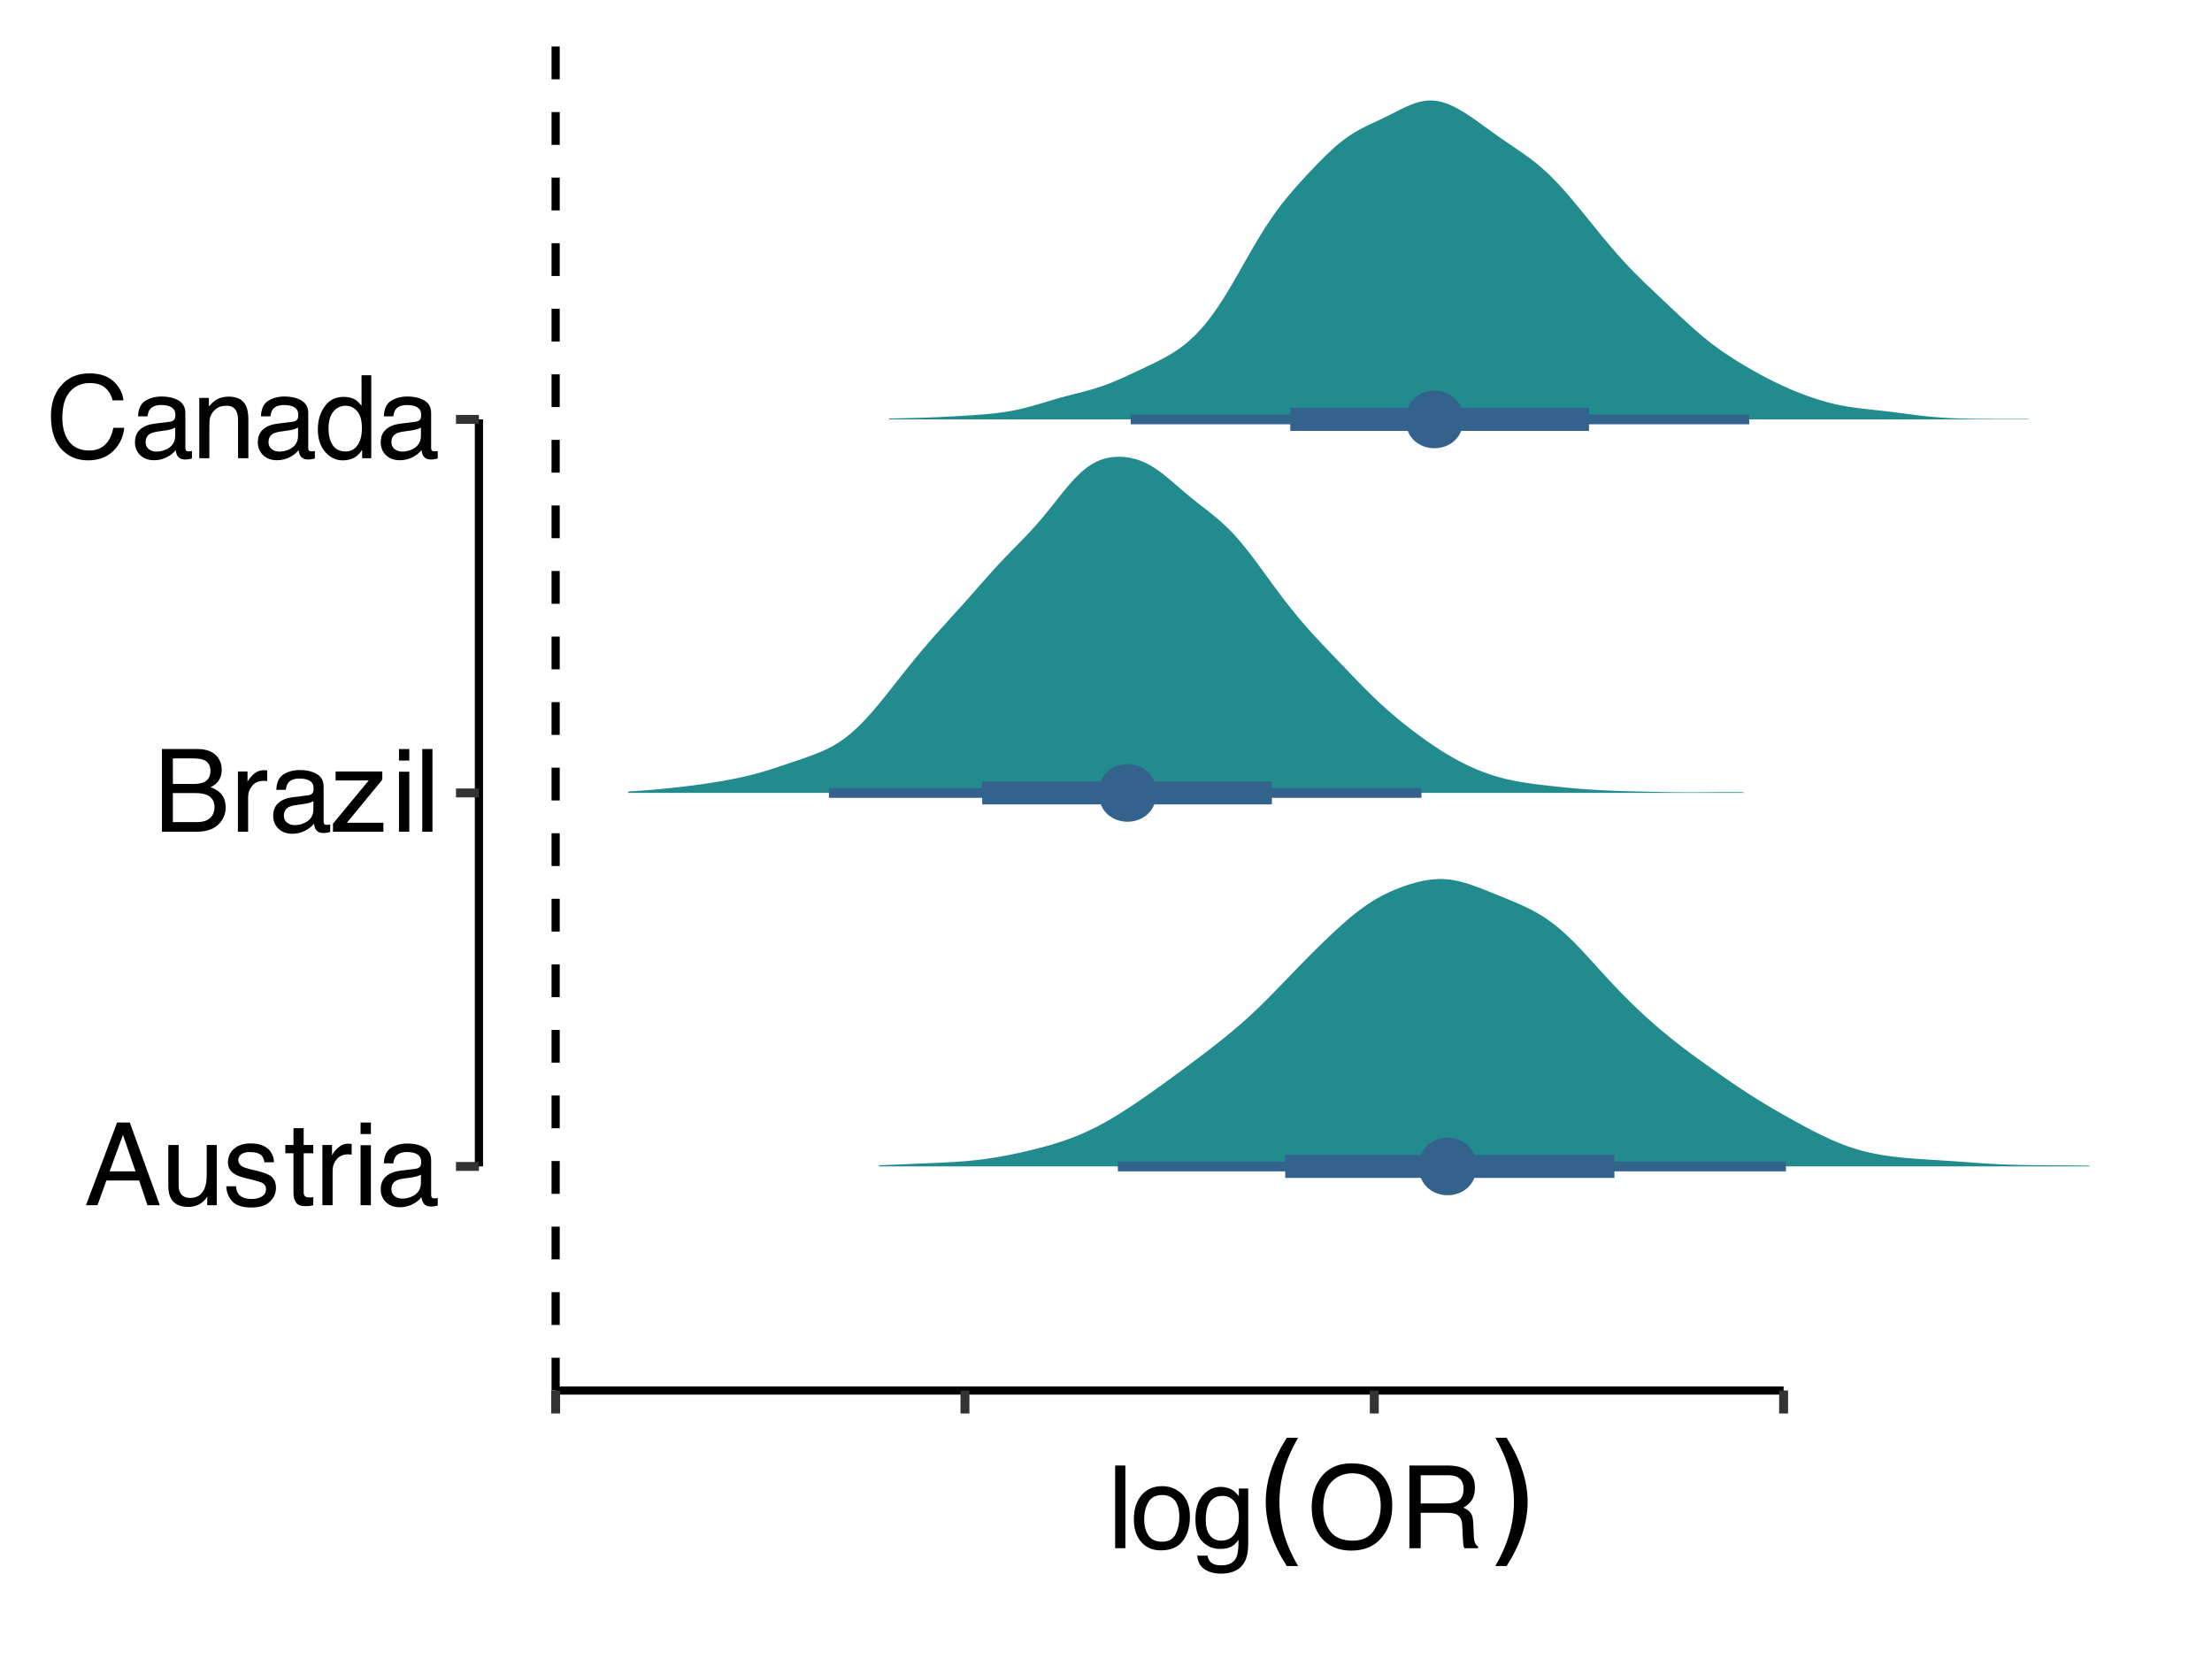 <?xml version="1.0" encoding="UTF-8"?>
<svg xmlns="http://www.w3.org/2000/svg" xmlns:xlink="http://www.w3.org/1999/xlink" width="288" height="216" viewBox="0 0 288 216">
<defs>
<g>
<g id="glyph-0-0">
<path d="M 0.484 0 L 0.484 -10.766 L 9.031 -10.766 L 9.031 0 Z M 7.672 -1.344 L 7.672 -9.406 L 1.828 -9.406 L 1.828 -1.344 Z M 7.672 -1.344 "/>
</g>
<g id="glyph-0-1">
<path d="M 6.672 -4.406 L 5.031 -9.156 L 3.297 -4.406 Z M 4.266 -10.766 L 5.922 -10.766 L 9.828 0 L 8.219 0 L 7.141 -3.219 L 2.875 -3.219 L 1.719 0 L 0.219 0 Z M 4.266 -10.766 "/>
</g>
<g id="glyph-0-2">
<path d="M 2.281 -7.844 L 2.281 -2.641 C 2.281 -2.234 2.344 -1.906 2.469 -1.656 C 2.707 -1.188 3.145 -0.953 3.781 -0.953 C 4.695 -0.953 5.32 -1.363 5.656 -2.188 C 5.844 -2.625 5.938 -3.223 5.938 -3.984 L 5.938 -7.844 L 7.25 -7.844 L 7.25 0 L 6 0 L 6.016 -1.156 C 5.848 -0.852 5.641 -0.602 5.391 -0.406 C 4.879 0.008 4.266 0.219 3.547 0.219 C 2.43 0.219 1.672 -0.156 1.266 -0.906 C 1.047 -1.312 0.938 -1.848 0.938 -2.516 L 0.938 -7.844 Z M 4.094 -8.031 Z M 4.094 -8.031 "/>
</g>
<g id="glyph-0-3">
<path d="M 1.75 -2.469 C 1.789 -2.02 1.898 -1.68 2.078 -1.453 C 2.41 -1.023 2.988 -0.812 3.812 -0.812 C 4.301 -0.812 4.727 -0.914 5.094 -1.125 C 5.469 -1.344 5.656 -1.672 5.656 -2.109 C 5.656 -2.453 5.504 -2.711 5.203 -2.891 C 5.016 -2.992 4.641 -3.117 4.078 -3.266 L 3.031 -3.516 C 2.363 -3.68 1.867 -3.867 1.547 -4.078 C 0.984 -4.43 0.703 -4.926 0.703 -5.562 C 0.703 -6.301 0.969 -6.898 1.5 -7.359 C 2.039 -7.816 2.758 -8.047 3.656 -8.047 C 4.844 -8.047 5.695 -7.703 6.219 -7.016 C 6.539 -6.566 6.695 -6.094 6.688 -5.594 L 5.453 -5.594 C 5.422 -5.883 5.316 -6.156 5.141 -6.406 C 4.836 -6.75 4.312 -6.922 3.562 -6.922 C 3.062 -6.922 2.68 -6.82 2.422 -6.625 C 2.172 -6.438 2.047 -6.188 2.047 -5.875 C 2.047 -5.539 2.211 -5.27 2.547 -5.062 C 2.742 -4.938 3.031 -4.828 3.406 -4.734 L 4.281 -4.531 C 5.227 -4.301 5.863 -4.078 6.188 -3.859 C 6.695 -3.523 6.953 -2.992 6.953 -2.266 C 6.953 -1.566 6.688 -0.961 6.156 -0.453 C 5.633 0.047 4.832 0.297 3.75 0.297 C 2.582 0.297 1.754 0.031 1.266 -0.5 C 0.773 -1.031 0.516 -1.688 0.484 -2.469 Z M 3.703 -8.031 Z M 3.703 -8.031 "/>
</g>
<g id="glyph-0-4">
<path d="M 1.234 -10.031 L 2.562 -10.031 L 2.562 -7.844 L 3.812 -7.844 L 3.812 -6.766 L 2.562 -6.766 L 2.562 -1.641 C 2.562 -1.367 2.656 -1.188 2.844 -1.094 C 2.945 -1.039 3.117 -1.016 3.359 -1.016 C 3.422 -1.016 3.488 -1.016 3.562 -1.016 C 3.633 -1.023 3.719 -1.035 3.812 -1.047 L 3.812 0 C 3.664 0.039 3.508 0.07 3.344 0.094 C 3.176 0.113 3 0.125 2.812 0.125 C 2.195 0.125 1.781 -0.031 1.562 -0.344 C 1.344 -0.664 1.234 -1.078 1.234 -1.578 L 1.234 -6.766 L 0.172 -6.766 L 0.172 -7.844 L 1.234 -7.844 Z M 1.234 -10.031 "/>
</g>
<g id="glyph-0-5">
<path d="M 1 -7.844 L 2.25 -7.844 L 2.25 -6.484 C 2.352 -6.754 2.602 -7.078 3 -7.453 C 3.406 -7.828 3.867 -8.016 4.391 -8.016 C 4.422 -8.016 4.461 -8.008 4.516 -8 C 4.578 -8 4.676 -7.992 4.812 -7.984 L 4.812 -6.594 C 4.738 -6.602 4.664 -6.609 4.594 -6.609 C 4.531 -6.617 4.461 -6.625 4.391 -6.625 C 3.723 -6.625 3.211 -6.41 2.859 -5.984 C 2.504 -5.555 2.328 -5.066 2.328 -4.516 L 2.328 0 L 1 0 Z M 1 -7.844 "/>
</g>
<g id="glyph-0-6">
<path d="M 0.969 -7.812 L 2.312 -7.812 L 2.312 0 L 0.969 0 Z M 0.969 -10.766 L 2.312 -10.766 L 2.312 -9.266 L 0.969 -9.266 Z M 0.969 -10.766 "/>
</g>
<g id="glyph-0-7">
<path d="M 1.984 -2.094 C 1.984 -1.707 2.117 -1.406 2.391 -1.188 C 2.672 -0.969 3.004 -0.859 3.391 -0.859 C 3.848 -0.859 4.297 -0.961 4.734 -1.172 C 5.461 -1.535 5.828 -2.125 5.828 -2.938 L 5.828 -3.984 C 5.672 -3.891 5.461 -3.805 5.203 -3.734 C 4.953 -3.672 4.703 -3.625 4.453 -3.594 L 3.656 -3.484 C 3.176 -3.422 2.816 -3.32 2.578 -3.188 C 2.18 -2.957 1.984 -2.594 1.984 -2.094 Z M 5.172 -4.75 C 5.473 -4.789 5.676 -4.922 5.781 -5.141 C 5.832 -5.254 5.859 -5.422 5.859 -5.641 C 5.859 -6.086 5.695 -6.41 5.375 -6.609 C 5.062 -6.816 4.609 -6.922 4.016 -6.922 C 3.328 -6.922 2.836 -6.734 2.547 -6.359 C 2.391 -6.16 2.285 -5.859 2.234 -5.453 L 1 -5.453 C 1.031 -6.422 1.344 -7.094 1.938 -7.469 C 2.539 -7.844 3.242 -8.031 4.047 -8.031 C 4.961 -8.031 5.711 -7.852 6.297 -7.5 C 6.867 -7.156 7.156 -6.609 7.156 -5.859 L 7.156 -1.344 C 7.156 -1.207 7.18 -1.098 7.234 -1.016 C 7.285 -0.93 7.406 -0.891 7.594 -0.891 C 7.645 -0.891 7.707 -0.895 7.781 -0.906 C 7.852 -0.914 7.93 -0.926 8.016 -0.938 L 8.016 0.031 C 7.816 0.094 7.66 0.129 7.547 0.141 C 7.441 0.16 7.297 0.172 7.109 0.172 C 6.66 0.172 6.332 0.008 6.125 -0.312 C 6.02 -0.488 5.941 -0.734 5.891 -1.047 C 5.629 -0.691 5.242 -0.383 4.734 -0.125 C 4.234 0.133 3.68 0.266 3.078 0.266 C 2.348 0.266 1.75 0.047 1.281 -0.391 C 0.82 -0.836 0.594 -1.395 0.594 -2.062 C 0.594 -2.789 0.82 -3.352 1.281 -3.75 C 1.738 -4.145 2.332 -4.391 3.062 -4.484 Z M 4.078 -8.031 Z M 4.078 -8.031 "/>
</g>
<g id="glyph-0-8">
<path d="M 5.188 -6.219 C 5.801 -6.219 6.281 -6.301 6.625 -6.469 C 7.156 -6.738 7.422 -7.223 7.422 -7.922 C 7.422 -8.617 7.133 -9.094 6.562 -9.344 C 6.25 -9.477 5.773 -9.547 5.141 -9.547 L 2.531 -9.547 L 2.531 -6.219 Z M 5.672 -1.25 C 6.566 -1.25 7.207 -1.504 7.594 -2.016 C 7.832 -2.348 7.953 -2.742 7.953 -3.203 C 7.953 -3.984 7.602 -4.52 6.906 -4.812 C 6.531 -4.957 6.035 -5.031 5.422 -5.031 L 2.531 -5.031 L 2.531 -1.25 Z M 1.109 -10.766 L 5.734 -10.766 C 6.992 -10.766 7.891 -10.383 8.422 -9.625 C 8.734 -9.188 8.891 -8.676 8.891 -8.094 C 8.891 -7.414 8.695 -6.859 8.312 -6.422 C 8.102 -6.191 7.812 -5.984 7.438 -5.797 C 7.988 -5.586 8.398 -5.348 8.672 -5.078 C 9.16 -4.609 9.406 -3.961 9.406 -3.141 C 9.406 -2.453 9.188 -1.828 8.75 -1.266 C 8.102 -0.422 7.07 0 5.656 0 L 1.109 0 Z M 1.109 -10.766 "/>
</g>
<g id="glyph-0-9">
<path d="M 0.375 -1.047 L 5.031 -6.672 L 0.719 -6.672 L 0.719 -7.844 L 6.797 -7.844 L 6.797 -6.766 L 2.188 -1.172 L 6.938 -1.172 L 6.938 0 L 0.375 0 Z M 3.766 -8.031 Z M 3.766 -8.031 "/>
</g>
<g id="glyph-0-10">
<path d="M 1 -10.766 L 2.328 -10.766 L 2.328 0 L 1 0 Z M 1 -10.766 "/>
</g>
<g id="glyph-0-11">
<path d="M 5.672 -11.047 C 7.035 -11.047 8.094 -10.688 8.844 -9.969 C 9.594 -9.258 10.008 -8.445 10.094 -7.531 L 8.672 -7.531 C 8.516 -8.219 8.195 -8.766 7.719 -9.172 C 7.238 -9.578 6.562 -9.781 5.688 -9.781 C 4.633 -9.781 3.781 -9.406 3.125 -8.656 C 2.469 -7.914 2.141 -6.781 2.141 -5.25 C 2.141 -3.988 2.43 -2.961 3.016 -2.172 C 3.609 -1.391 4.488 -1 5.656 -1 C 6.727 -1 7.547 -1.41 8.109 -2.234 C 8.41 -2.672 8.633 -3.242 8.781 -3.953 L 10.203 -3.953 C 10.078 -2.816 9.656 -1.867 8.938 -1.109 C 8.082 -0.18 6.93 0.281 5.484 0.281 C 4.234 0.281 3.188 -0.098 2.344 -0.859 C 1.219 -1.859 0.656 -3.406 0.656 -5.5 C 0.656 -7.082 1.078 -8.379 1.922 -9.391 C 2.828 -10.492 4.078 -11.047 5.672 -11.047 Z M 5.391 -11.047 Z M 5.391 -11.047 "/>
</g>
<g id="glyph-0-12">
<path d="M 0.969 -7.844 L 2.219 -7.844 L 2.219 -6.734 C 2.594 -7.191 2.984 -7.52 3.391 -7.719 C 3.805 -7.914 4.27 -8.016 4.781 -8.016 C 5.895 -8.016 6.645 -7.629 7.031 -6.859 C 7.25 -6.43 7.359 -5.82 7.359 -5.031 L 7.359 0 L 6.016 0 L 6.016 -4.938 C 6.016 -5.414 5.945 -5.801 5.812 -6.094 C 5.57 -6.582 5.145 -6.828 4.531 -6.828 C 4.219 -6.828 3.961 -6.797 3.766 -6.734 C 3.398 -6.629 3.082 -6.414 2.812 -6.094 C 2.594 -5.832 2.445 -5.562 2.375 -5.281 C 2.312 -5.008 2.281 -4.617 2.281 -4.109 L 2.281 0 L 0.969 0 Z M 4.062 -8.031 Z M 4.062 -8.031 "/>
</g>
<g id="glyph-0-13">
<path d="M 1.797 -3.828 C 1.797 -2.992 1.973 -2.289 2.328 -1.719 C 2.691 -1.156 3.266 -0.875 4.047 -0.875 C 4.66 -0.875 5.16 -1.133 5.547 -1.656 C 5.941 -2.188 6.141 -2.941 6.141 -3.922 C 6.141 -4.91 5.938 -5.641 5.531 -6.109 C 5.125 -6.586 4.625 -6.828 4.031 -6.828 C 3.375 -6.828 2.836 -6.57 2.422 -6.062 C 2.004 -5.562 1.797 -4.816 1.797 -3.828 Z M 3.781 -7.984 C 4.383 -7.984 4.891 -7.859 5.297 -7.609 C 5.523 -7.461 5.789 -7.203 6.094 -6.828 L 6.094 -10.797 L 7.359 -10.797 L 7.359 0 L 6.172 0 L 6.172 -1.094 C 5.867 -0.602 5.504 -0.25 5.078 -0.031 C 4.66 0.176 4.18 0.281 3.641 0.281 C 2.766 0.281 2.004 -0.082 1.359 -0.812 C 0.723 -1.551 0.406 -2.531 0.406 -3.75 C 0.406 -4.895 0.695 -5.883 1.281 -6.719 C 1.863 -7.562 2.695 -7.984 3.781 -7.984 Z M 3.781 -7.984 "/>
</g>
<g id="glyph-0-14">
<path d="M 4.078 -0.844 C 4.953 -0.844 5.551 -1.172 5.875 -1.828 C 6.195 -2.492 6.359 -3.234 6.359 -4.047 C 6.359 -4.785 6.242 -5.383 6.016 -5.844 C 5.641 -6.562 5 -6.922 4.094 -6.922 C 3.289 -6.922 2.703 -6.613 2.328 -6 C 1.961 -5.383 1.781 -4.641 1.781 -3.766 C 1.781 -2.93 1.961 -2.234 2.328 -1.672 C 2.703 -1.117 3.285 -0.844 4.078 -0.844 Z M 4.125 -8.078 C 5.133 -8.078 5.988 -7.738 6.688 -7.062 C 7.383 -6.383 7.734 -5.395 7.734 -4.094 C 7.734 -2.82 7.426 -1.773 6.812 -0.953 C 6.195 -0.129 5.242 0.281 3.953 0.281 C 2.879 0.281 2.023 -0.082 1.391 -0.812 C 0.754 -1.539 0.438 -2.52 0.438 -3.75 C 0.438 -5.07 0.77 -6.125 1.438 -6.906 C 2.102 -7.688 3 -8.078 4.125 -8.078 Z M 4.094 -8.031 Z M 4.094 -8.031 "/>
</g>
<g id="glyph-0-15">
<path d="M 3.734 -7.984 C 4.348 -7.984 4.883 -7.832 5.344 -7.531 C 5.594 -7.352 5.848 -7.102 6.109 -6.781 L 6.109 -7.766 L 7.328 -7.766 L 7.328 -0.641 C 7.328 0.359 7.18 1.145 6.891 1.719 C 6.336 2.781 5.301 3.312 3.781 3.312 C 2.938 3.312 2.227 3.125 1.656 2.75 C 1.082 2.375 0.758 1.781 0.688 0.969 L 2.031 0.969 C 2.094 1.32 2.219 1.594 2.406 1.781 C 2.707 2.082 3.176 2.234 3.812 2.234 C 4.82 2.234 5.484 1.875 5.797 1.156 C 5.984 0.738 6.07 -0.008 6.062 -1.094 C 5.789 -0.688 5.469 -0.383 5.094 -0.188 C 4.727 0 4.242 0.094 3.641 0.094 C 2.785 0.094 2.039 -0.207 1.406 -0.812 C 0.77 -1.414 0.453 -2.41 0.453 -3.797 C 0.453 -5.109 0.77 -6.133 1.406 -6.875 C 2.051 -7.613 2.828 -7.984 3.734 -7.984 Z M 6.109 -3.953 C 6.109 -4.922 5.906 -5.641 5.5 -6.109 C 5.102 -6.578 4.598 -6.812 3.984 -6.812 C 3.047 -6.812 2.41 -6.379 2.078 -5.516 C 1.891 -5.047 1.797 -4.438 1.797 -3.688 C 1.797 -2.801 1.973 -2.129 2.328 -1.672 C 2.691 -1.211 3.176 -0.984 3.781 -0.984 C 4.727 -0.984 5.395 -1.41 5.781 -2.266 C 6 -2.742 6.109 -3.305 6.109 -3.953 Z M 3.891 -8.031 Z M 3.891 -8.031 "/>
</g>
<g id="glyph-0-16">
<path d="M 5.781 -11.047 C 7.688 -11.047 9.094 -10.438 10 -9.219 C 10.719 -8.27 11.078 -7.051 11.078 -5.562 C 11.078 -3.957 10.664 -2.625 9.844 -1.562 C 8.895 -0.312 7.531 0.312 5.75 0.312 C 4.102 0.312 2.805 -0.234 1.859 -1.328 C 1.016 -2.379 0.594 -3.711 0.594 -5.328 C 0.594 -6.773 0.953 -8.02 1.672 -9.062 C 2.598 -10.383 3.969 -11.047 5.781 -11.047 Z M 5.938 -0.984 C 7.219 -0.984 8.145 -1.441 8.719 -2.359 C 9.289 -3.285 9.578 -4.348 9.578 -5.547 C 9.578 -6.805 9.242 -7.82 8.578 -8.594 C 7.922 -9.363 7.02 -9.75 5.875 -9.75 C 4.758 -9.75 3.848 -9.367 3.141 -8.609 C 2.441 -7.848 2.094 -6.723 2.094 -5.234 C 2.094 -4.035 2.395 -3.023 3 -2.203 C 3.602 -1.391 4.582 -0.984 5.938 -0.984 Z M 5.828 -11.047 Z M 5.828 -11.047 "/>
</g>
<g id="glyph-0-17">
<path d="M 6.141 -5.828 C 6.828 -5.828 7.367 -5.961 7.766 -6.234 C 8.16 -6.516 8.359 -7.008 8.359 -7.719 C 8.359 -8.488 8.082 -9.008 7.531 -9.281 C 7.227 -9.426 6.828 -9.5 6.328 -9.5 L 2.781 -9.5 L 2.781 -5.828 Z M 1.312 -10.766 L 6.297 -10.766 C 7.117 -10.766 7.797 -10.645 8.328 -10.406 C 9.336 -9.945 9.844 -9.098 9.844 -7.859 C 9.844 -7.211 9.707 -6.68 9.438 -6.266 C 9.176 -5.859 8.805 -5.531 8.328 -5.281 C 8.742 -5.113 9.055 -4.891 9.266 -4.609 C 9.484 -4.336 9.602 -3.891 9.625 -3.266 L 9.688 -1.812 C 9.695 -1.406 9.727 -1.102 9.781 -0.906 C 9.875 -0.562 10.031 -0.336 10.25 -0.234 L 10.25 0 L 8.469 0 C 8.414 -0.094 8.375 -0.211 8.344 -0.359 C 8.32 -0.504 8.301 -0.785 8.281 -1.203 L 8.188 -3 C 8.156 -3.707 7.895 -4.18 7.406 -4.422 C 7.125 -4.547 6.688 -4.609 6.094 -4.609 L 2.781 -4.609 L 2.781 0 L 1.312 0 Z M 1.312 -10.766 "/>
</g>
<g id="glyph-1-0">
<path d="M 0.938 3.312 L 0.938 -13.219 L 10.312 -13.219 L 10.312 3.312 Z M 1.984 2.266 L 9.266 2.266 L 9.266 -12.172 L 1.984 -12.172 Z M 1.984 2.266 "/>
</g>
<g id="glyph-1-1">
<path d="M 5.812 -14.234 C 5 -12.828 4.391 -11.438 3.984 -10.062 C 3.586 -8.688 3.391 -7.297 3.391 -5.891 C 3.391 -4.473 3.586 -3.07 3.984 -1.688 C 4.391 -0.312 5 1.07 5.812 2.469 L 4.344 2.469 C 3.426 1.039 2.738 -0.363 2.281 -1.75 C 1.832 -3.145 1.609 -4.523 1.609 -5.891 C 1.609 -7.242 1.832 -8.609 2.281 -9.984 C 2.738 -11.367 3.426 -12.785 4.344 -14.234 Z M 5.812 -14.234 "/>
</g>
<g id="glyph-1-2">
<path d="M 1.5 -14.234 L 2.969 -14.234 C 3.883 -12.785 4.566 -11.367 5.016 -9.984 C 5.473 -8.609 5.703 -7.242 5.703 -5.891 C 5.703 -4.523 5.473 -3.145 5.016 -1.75 C 4.566 -0.363 3.883 1.039 2.969 2.469 L 1.5 2.469 C 2.312 1.07 2.914 -0.312 3.312 -1.688 C 3.719 -3.07 3.922 -4.473 3.922 -5.891 C 3.922 -7.297 3.719 -8.688 3.312 -10.062 C 2.914 -11.438 2.312 -12.828 1.5 -14.234 Z M 1.5 -14.234 "/>
</g>
</g>
<clipPath id="clip-0">
<path clip-rule="nonzero" d="M 62.355 5.977 L 282.02 5.977 L 282.02 181.043 L 62.355 181.043 Z M 62.355 5.977 "/>
</clipPath>
<clipPath id="clip-1">
<path clip-rule="nonzero" d="M 71 5.977 L 73 5.977 L 73 181.043 L 71 181.043 Z M 71 5.977 "/>
</clipPath>
</defs>
<rect x="-28.8" y="-21.6" width="345.6" height="259.2" fill="rgb(100%, 100%, 100%)" fill-opacity="1"/>
<rect x="-28.8" y="-21.6" width="345.6" height="259.2" fill="rgb(100%, 100%, 100%)" fill-opacity="1"/>
<path fill="none" stroke-width="1.164" stroke-linecap="round" stroke-linejoin="round" stroke="rgb(100%, 100%, 100%)" stroke-opacity="1" stroke-miterlimit="10" d="M 0 216 L 288 216 L 288 0 L 0 0 Z M 0 216 "/>
<g clip-path="url(#clip-0)">
<path fill-rule="nonzero" fill="rgb(100%, 100%, 100%)" fill-opacity="1" d="M 62.355 181.043 L 282.02 181.043 L 282.02 5.977 L 62.355 5.977 Z M 62.355 181.043 "/>
</g>
<path fill-rule="nonzero" fill="rgb(13.333%, 54.51%, 55.294%)" fill-opacity="1" d="M 115.777 54.488 L 116.074 54.484 L 116.371 54.477 L 116.668 54.473 L 117.262 54.457 L 117.559 54.453 L 118.449 54.43 L 118.746 54.426 L 119.34 54.41 L 119.637 54.398 L 120.23 54.383 L 120.527 54.371 L 120.824 54.363 L 121.715 54.328 L 122.008 54.316 L 122.305 54.301 L 122.602 54.289 L 124.68 54.18 L 124.977 54.16 L 125.273 54.145 L 125.867 54.105 L 126.164 54.09 L 126.461 54.07 L 126.758 54.047 L 127.352 54.008 L 128.242 53.938 L 128.836 53.883 L 129.727 53.789 L 130.617 53.672 L 131.211 53.578 L 131.508 53.527 L 131.805 53.473 L 132.102 53.414 L 132.695 53.289 L 133.289 53.148 L 133.586 53.074 L 133.879 52.996 L 134.176 52.918 L 134.473 52.832 L 134.77 52.75 L 135.066 52.664 L 135.363 52.574 L 135.66 52.488 L 136.551 52.219 L 136.848 52.133 L 137.145 52.043 L 137.441 51.957 L 137.738 51.875 L 138.035 51.789 L 138.332 51.707 L 138.629 51.629 L 138.926 51.547 L 139.223 51.473 L 139.816 51.316 L 140.41 51.168 L 141.598 50.855 L 141.895 50.773 L 142.191 50.688 L 142.488 50.598 L 143.082 50.41 L 143.379 50.312 L 143.973 50.102 L 144.566 49.875 L 145.16 49.633 L 145.457 49.508 L 145.75 49.379 L 146.641 48.98 L 147.234 48.707 L 147.531 48.566 L 147.828 48.43 L 148.719 48.008 L 149.016 47.871 L 149.312 47.727 L 149.906 47.445 L 150.203 47.301 L 150.797 47.004 L 151.094 46.852 L 151.391 46.695 L 151.688 46.535 L 151.984 46.367 L 152.281 46.195 L 152.578 46.016 L 152.875 45.832 L 153.172 45.637 L 153.469 45.434 L 153.766 45.219 L 154.062 44.992 L 154.359 44.758 L 154.656 44.512 L 154.953 44.254 L 155.25 43.98 L 155.547 43.699 L 155.844 43.398 L 156.141 43.082 L 156.438 42.754 L 156.734 42.41 L 157.031 42.051 L 157.324 41.68 L 157.621 41.293 L 157.918 40.891 L 158.215 40.473 L 158.512 40.043 L 158.809 39.598 L 159.105 39.145 L 159.402 38.676 L 159.699 38.195 L 159.996 37.707 L 160.293 37.207 L 160.59 36.703 L 161.184 35.672 L 162.074 34.102 L 162.668 33.062 L 162.965 32.547 L 163.262 32.035 L 163.559 31.531 L 163.855 31.035 L 164.152 30.547 L 164.449 30.07 L 164.746 29.602 L 165.043 29.148 L 165.34 28.703 L 165.637 28.27 L 165.934 27.848 L 166.23 27.438 L 166.527 27.035 L 166.824 26.645 L 167.121 26.266 L 167.418 25.898 L 167.715 25.535 L 168.012 25.184 L 168.309 24.836 L 168.605 24.492 L 168.902 24.156 L 169.195 23.828 L 169.492 23.5 L 169.789 23.176 L 170.086 22.855 L 170.68 22.223 L 170.977 21.91 L 171.57 21.293 L 171.867 20.992 L 172.461 20.398 L 172.758 20.109 L 173.055 19.828 L 173.352 19.551 L 173.648 19.281 L 173.945 19.02 L 174.242 18.766 L 174.539 18.523 L 174.836 18.289 L 175.133 18.066 L 175.43 17.852 L 175.727 17.648 L 176.023 17.453 L 176.32 17.27 L 176.617 17.094 L 176.914 16.926 L 177.211 16.766 L 177.508 16.609 L 177.805 16.461 L 178.102 16.316 L 178.992 15.895 L 179.289 15.758 L 180.18 15.336 L 180.477 15.191 L 180.773 15.043 L 181.066 14.895 L 181.66 14.598 L 181.957 14.445 L 182.254 14.297 L 182.848 14.008 L 183.145 13.871 L 183.441 13.742 L 183.738 13.621 L 184.035 13.508 L 184.332 13.406 L 184.629 13.316 L 184.926 13.242 L 185.223 13.18 L 185.52 13.133 L 185.816 13.102 L 186.113 13.086 L 186.41 13.086 L 186.707 13.102 L 187.004 13.133 L 187.301 13.184 L 187.598 13.25 L 187.895 13.328 L 188.191 13.426 L 188.488 13.531 L 188.785 13.652 L 189.082 13.785 L 189.379 13.926 L 189.676 14.082 L 189.973 14.246 L 190.27 14.418 L 190.566 14.598 L 190.863 14.781 L 191.457 15.172 L 191.754 15.375 L 192.051 15.582 L 192.348 15.793 L 192.641 16.004 L 194.125 17.078 L 195.312 17.922 L 195.609 18.129 L 196.797 18.941 L 197.094 19.141 L 197.984 19.75 L 198.281 19.957 L 198.578 20.168 L 198.875 20.383 L 199.172 20.602 L 199.469 20.824 L 199.766 21.055 L 200.062 21.293 L 200.359 21.539 L 200.656 21.789 L 200.953 22.051 L 201.25 22.32 L 201.547 22.598 L 201.844 22.883 L 202.141 23.18 L 202.438 23.48 L 202.734 23.789 L 203.031 24.105 L 203.625 24.762 L 204.219 25.441 L 204.512 25.789 L 204.809 26.141 L 205.105 26.496 L 205.699 27.215 L 206.293 27.941 L 206.59 28.309 L 206.887 28.672 L 207.48 29.406 L 208.371 30.496 L 208.965 31.215 L 209.262 31.57 L 209.559 31.922 L 209.855 32.27 L 210.152 32.613 L 210.449 32.953 L 210.746 33.289 L 211.043 33.621 L 211.34 33.949 L 211.934 34.59 L 212.23 34.902 L 212.824 35.512 L 213.121 35.812 L 213.418 36.109 L 213.715 36.398 L 214.012 36.691 L 214.605 37.262 L 216.09 38.668 L 216.383 38.945 L 216.977 39.508 L 217.273 39.785 L 217.867 40.348 L 218.164 40.625 L 218.461 40.906 L 219.055 41.461 L 219.648 42.008 L 220.242 42.547 L 220.539 42.812 L 220.836 43.074 L 221.43 43.582 L 221.727 43.832 L 222.023 44.074 L 222.32 44.312 L 222.617 44.547 L 222.914 44.777 L 223.508 45.223 L 223.805 45.438 L 224.102 45.648 L 224.398 45.855 L 224.992 46.254 L 225.289 46.449 L 225.586 46.641 L 226.18 47.016 L 226.477 47.199 L 226.773 47.379 L 227.367 47.73 L 227.664 47.902 L 227.957 48.074 L 228.551 48.41 L 229.145 48.738 L 229.441 48.898 L 230.035 49.211 L 230.629 49.516 L 230.926 49.664 L 231.223 49.809 L 232.113 50.23 L 232.707 50.496 L 233.301 50.754 L 233.598 50.875 L 233.895 51 L 234.488 51.234 L 234.785 51.348 L 235.379 51.566 L 235.676 51.672 L 235.973 51.773 L 236.566 51.969 L 236.863 52.062 L 237.16 52.152 L 237.457 52.238 L 238.051 52.402 L 238.645 52.551 L 238.941 52.621 L 239.238 52.688 L 239.535 52.75 L 239.828 52.809 L 240.125 52.863 L 240.719 52.965 L 241.609 53.094 L 241.906 53.133 L 243.094 53.273 L 244.281 53.398 L 244.578 53.434 L 244.875 53.465 L 245.172 53.5 L 245.469 53.531 L 246.062 53.602 L 246.359 53.641 L 246.656 53.676 L 247.25 53.754 L 247.547 53.789 L 249.328 54.023 L 249.625 54.059 L 249.922 54.098 L 250.219 54.133 L 251.109 54.227 L 251.402 54.258 L 251.699 54.285 L 252.59 54.355 L 253.48 54.414 L 253.777 54.43 L 254.074 54.441 L 254.371 54.457 L 254.668 54.469 L 254.965 54.477 L 255.262 54.488 L 256.152 54.512 L 256.746 54.52 L 257.043 54.527 L 257.637 54.535 L 257.934 54.535 L 258.527 54.543 L 259.121 54.543 L 259.418 54.547 L 263.867 54.547 L 264.164 54.551 L 264.164 54.605 L 115.777 54.605 Z M 115.777 54.488 "/>
<path fill-rule="nonzero" fill="rgb(13.333%, 54.51%, 55.294%)" fill-opacity="1" d="M 81.801 103.051 L 82.09 103.035 L 82.379 103.016 L 82.672 103 L 83.25 102.961 L 83.543 102.941 L 84.121 102.895 L 84.414 102.871 L 84.992 102.824 L 85.285 102.797 L 85.863 102.742 L 86.156 102.715 L 86.445 102.688 L 86.734 102.656 L 87.027 102.629 L 87.605 102.566 L 87.898 102.535 L 88.188 102.504 L 88.477 102.469 L 88.77 102.438 L 89.348 102.367 L 89.641 102.332 L 89.93 102.297 L 90.219 102.258 L 90.512 102.219 L 90.801 102.18 L 91.094 102.141 L 91.383 102.102 L 91.672 102.059 L 91.965 102.016 L 92.543 101.93 L 92.836 101.883 L 93.414 101.789 L 93.707 101.738 L 93.996 101.691 L 94.285 101.641 L 94.578 101.586 L 94.867 101.535 L 95.156 101.477 L 95.449 101.422 L 96.027 101.305 L 96.32 101.242 L 96.609 101.18 L 96.898 101.113 L 97.191 101.047 L 97.77 100.906 L 98.062 100.828 L 98.352 100.754 L 98.641 100.676 L 98.934 100.594 L 99.512 100.422 L 99.805 100.336 L 100.094 100.246 L 100.383 100.152 L 100.676 100.062 L 100.965 99.969 L 101.254 99.871 L 101.547 99.777 L 102.125 99.582 L 102.418 99.484 L 102.996 99.289 L 103.289 99.188 L 103.867 98.992 L 104.16 98.895 L 104.738 98.691 L 105.031 98.59 L 105.32 98.488 L 105.609 98.383 L 105.902 98.273 L 106.48 98.047 L 106.773 97.926 L 107.062 97.801 L 107.352 97.672 L 107.645 97.535 L 107.934 97.387 L 108.227 97.234 L 108.516 97.074 L 108.805 96.902 L 109.098 96.723 L 109.387 96.535 L 109.676 96.336 L 109.969 96.129 L 110.258 95.906 L 110.547 95.676 L 110.84 95.43 L 111.129 95.18 L 111.418 94.914 L 111.711 94.641 L 112 94.355 L 112.289 94.062 L 112.582 93.762 L 112.871 93.449 L 113.16 93.129 L 113.453 92.801 L 113.742 92.465 L 114.031 92.125 L 114.324 91.777 L 114.613 91.426 L 114.902 91.07 L 115.195 90.711 L 115.484 90.352 L 115.773 89.984 L 116.066 89.617 L 116.645 88.883 L 116.938 88.512 L 117.516 87.777 L 117.809 87.41 L 118.387 86.684 L 118.68 86.324 L 119.258 85.613 L 119.551 85.262 L 120.129 84.566 L 120.422 84.227 L 120.711 83.887 L 121 83.551 L 121.293 83.219 L 121.871 82.562 L 122.164 82.238 L 122.453 81.914 L 122.742 81.594 L 123.035 81.273 L 123.613 80.633 L 123.906 80.312 L 124.484 79.672 L 124.777 79.352 L 125.066 79.027 L 125.355 78.707 L 125.648 78.379 L 125.938 78.055 L 126.23 77.727 L 126.52 77.398 L 126.809 77.066 L 127.102 76.738 L 127.68 76.074 L 127.973 75.746 L 128.551 75.09 L 128.844 74.766 L 129.133 74.441 L 129.422 74.121 L 129.715 73.805 L 130.293 73.18 L 130.586 72.871 L 130.875 72.566 L 131.164 72.266 L 131.457 71.969 L 131.746 71.668 L 132.035 71.375 L 132.328 71.078 L 132.906 70.484 L 133.199 70.188 L 133.488 69.887 L 133.777 69.578 L 134.07 69.27 L 134.359 68.957 L 134.648 68.637 L 134.941 68.309 L 135.23 67.977 L 135.52 67.641 L 135.812 67.297 L 136.102 66.945 L 136.391 66.59 L 136.684 66.23 L 136.973 65.867 L 137.262 65.5 L 137.555 65.137 L 137.844 64.77 L 138.133 64.406 L 138.426 64.047 L 138.715 63.691 L 139.004 63.348 L 139.297 63.008 L 139.586 62.68 L 139.875 62.367 L 140.168 62.066 L 140.457 61.777 L 140.746 61.504 L 141.039 61.25 L 141.328 61.016 L 141.617 60.797 L 141.91 60.598 L 142.199 60.418 L 142.488 60.254 L 142.781 60.105 L 143.07 59.977 L 143.363 59.863 L 143.652 59.766 L 143.941 59.684 L 144.234 59.617 L 144.523 59.562 L 144.812 59.523 L 145.105 59.496 L 145.395 59.477 L 145.684 59.469 L 145.977 59.477 L 146.266 59.492 L 146.555 59.52 L 146.848 59.559 L 147.137 59.605 L 147.426 59.668 L 147.719 59.738 L 148.008 59.82 L 148.297 59.918 L 148.59 60.023 L 148.879 60.145 L 149.168 60.277 L 149.461 60.426 L 149.75 60.582 L 150.039 60.754 L 150.332 60.938 L 150.621 61.133 L 150.91 61.336 L 151.203 61.551 L 151.492 61.773 L 151.781 62.008 L 152.074 62.246 L 152.363 62.488 L 152.652 62.734 L 152.945 62.984 L 153.523 63.484 L 153.816 63.734 L 154.105 63.984 L 154.395 64.23 L 154.688 64.473 L 155.266 64.949 L 155.559 65.184 L 155.848 65.414 L 156.137 65.641 L 156.43 65.867 L 156.719 66.09 L 157.008 66.316 L 157.301 66.543 L 157.59 66.773 L 157.879 67.008 L 158.172 67.242 L 158.461 67.484 L 158.75 67.734 L 159.043 67.992 L 159.332 68.258 L 159.621 68.531 L 159.914 68.816 L 160.203 69.109 L 160.496 69.41 L 160.785 69.727 L 161.074 70.051 L 161.367 70.383 L 161.656 70.727 L 161.945 71.078 L 162.238 71.438 L 162.527 71.805 L 162.816 72.18 L 163.109 72.562 L 163.398 72.945 L 163.688 73.336 L 163.98 73.73 L 164.27 74.125 L 164.559 74.523 L 164.852 74.918 L 165.43 75.715 L 165.723 76.113 L 166.012 76.508 L 166.301 76.898 L 166.594 77.289 L 167.172 78.055 L 167.465 78.43 L 167.754 78.801 L 168.043 79.168 L 168.336 79.531 L 168.625 79.891 L 168.914 80.242 L 169.207 80.59 L 169.496 80.934 L 169.785 81.27 L 170.078 81.602 L 170.367 81.93 L 170.656 82.254 L 170.949 82.574 L 171.238 82.891 L 171.527 83.203 L 171.82 83.516 L 172.398 84.133 L 172.691 84.438 L 173.27 85.047 L 173.562 85.352 L 173.852 85.652 L 174.141 85.957 L 174.434 86.258 L 174.723 86.562 L 175.012 86.863 L 175.305 87.168 L 175.883 87.77 L 176.176 88.074 L 176.465 88.375 L 176.754 88.672 L 177.047 88.973 L 177.336 89.266 L 177.629 89.562 L 178.207 90.141 L 178.5 90.43 L 179.078 90.992 L 179.371 91.266 L 179.66 91.539 L 179.949 91.809 L 180.242 92.07 L 180.531 92.332 L 180.82 92.59 L 181.113 92.84 L 181.402 93.09 L 181.691 93.336 L 181.984 93.578 L 182.273 93.82 L 182.562 94.055 L 182.855 94.289 L 183.145 94.516 L 183.434 94.746 L 183.727 94.969 L 184.016 95.191 L 184.305 95.41 L 184.598 95.625 L 184.887 95.84 L 185.176 96.051 L 185.469 96.258 L 185.758 96.465 L 186.047 96.668 L 186.34 96.867 L 186.918 97.258 L 187.211 97.449 L 187.5 97.637 L 187.789 97.82 L 188.082 98 L 188.371 98.176 L 188.66 98.348 L 188.953 98.52 L 189.531 98.848 L 189.824 99.004 L 190.113 99.16 L 190.402 99.309 L 190.695 99.453 L 190.984 99.598 L 191.273 99.734 L 191.566 99.867 L 191.855 99.996 L 192.145 100.121 L 192.438 100.246 L 192.727 100.363 L 193.016 100.477 L 193.309 100.582 L 193.598 100.688 L 193.887 100.789 L 194.18 100.887 L 194.469 100.98 L 194.758 101.066 L 195.051 101.152 L 195.34 101.234 L 195.633 101.309 L 195.922 101.383 L 196.211 101.453 L 196.504 101.516 L 196.793 101.582 L 197.082 101.641 L 197.375 101.695 L 197.664 101.75 L 197.953 101.801 L 198.246 101.852 L 198.535 101.898 L 198.824 101.941 L 199.117 101.984 L 199.695 102.062 L 199.988 102.102 L 200.277 102.141 L 200.566 102.176 L 200.859 102.211 L 201.148 102.246 L 201.438 102.277 L 201.73 102.312 L 202.309 102.375 L 202.602 102.406 L 203.18 102.469 L 203.473 102.496 L 203.762 102.527 L 204.051 102.555 L 204.344 102.582 L 204.633 102.609 L 204.922 102.633 L 205.215 102.66 L 205.793 102.707 L 206.086 102.73 L 206.664 102.77 L 206.957 102.789 L 207.535 102.828 L 207.828 102.844 L 208.117 102.863 L 208.406 102.879 L 208.699 102.895 L 208.988 102.906 L 209.277 102.922 L 209.57 102.934 L 210.148 102.957 L 210.441 102.969 L 210.73 102.977 L 211.02 102.988 L 211.312 102.996 L 211.602 103.008 L 211.891 103.016 L 212.184 103.023 L 212.473 103.031 L 212.766 103.039 L 213.344 103.055 L 213.637 103.059 L 214.215 103.074 L 214.508 103.082 L 214.797 103.086 L 215.086 103.094 L 215.379 103.098 L 215.668 103.105 L 215.957 103.109 L 216.25 103.117 L 216.539 103.121 L 216.828 103.129 L 217.121 103.133 L 217.699 103.141 L 217.992 103.145 L 218.57 103.152 L 218.863 103.152 L 219.152 103.156 L 221.184 103.156 L 221.477 103.152 L 221.766 103.152 L 222.055 103.148 L 222.348 103.148 L 222.637 103.145 L 222.926 103.145 L 223.219 103.141 L 223.508 103.141 L 223.797 103.137 L 224.668 103.137 L 224.961 103.133 L 225.539 103.133 L 225.832 103.137 L 226.41 103.137 L 226.703 103.141 L 226.992 103.141 L 226.992 103.238 L 81.801 103.238 Z M 81.801 103.051 "/>
<path fill-rule="nonzero" fill="rgb(13.333%, 54.51%, 55.294%)" fill-opacity="1" d="M 114.449 151.711 L 114.766 151.703 L 115.078 151.691 L 115.711 151.668 L 116.023 151.656 L 116.34 151.641 L 116.656 151.629 L 116.969 151.617 L 117.285 151.602 L 117.602 151.59 L 117.914 151.574 L 118.547 151.551 L 118.859 151.535 L 119.176 151.523 L 119.492 151.508 L 119.809 151.496 L 120.121 151.48 L 120.438 151.469 L 120.754 151.453 L 121.066 151.441 L 121.383 151.426 L 121.699 151.414 L 122.012 151.398 L 122.328 151.387 L 122.645 151.371 L 122.957 151.355 L 123.273 151.34 L 123.59 151.32 L 123.902 151.305 L 124.535 151.266 L 124.852 151.242 L 125.164 151.219 L 125.48 151.195 L 125.797 151.168 L 126.109 151.141 L 126.742 151.078 L 127.055 151.047 L 127.371 151.008 L 127.688 150.973 L 128 150.934 L 128.316 150.891 L 128.633 150.844 L 128.945 150.801 L 129.578 150.699 L 129.891 150.648 L 130.207 150.594 L 130.84 150.477 L 131.152 150.418 L 131.785 150.293 L 132.098 150.227 L 132.73 150.094 L 133.043 150.023 L 133.359 149.949 L 133.676 149.879 L 133.988 149.805 L 134.621 149.648 L 134.934 149.57 L 135.566 149.406 L 135.883 149.32 L 136.195 149.234 L 136.828 149.055 L 137.141 148.961 L 137.773 148.766 L 138.086 148.664 L 138.402 148.559 L 138.719 148.449 L 139.031 148.34 L 139.664 148.105 L 139.977 147.984 L 140.609 147.727 L 140.922 147.59 L 141.238 147.453 L 141.555 147.309 L 141.871 147.16 L 142.184 147.008 L 142.5 146.852 L 142.816 146.691 L 143.129 146.527 L 143.445 146.359 L 143.762 146.188 L 144.074 146.012 L 144.391 145.832 L 144.707 145.645 L 145.02 145.457 L 145.652 145.074 L 145.965 144.875 L 146.281 144.676 L 146.598 144.473 L 146.91 144.27 L 147.227 144.062 L 147.859 143.641 L 148.172 143.426 L 148.488 143.211 L 148.805 142.992 L 149.117 142.773 L 149.434 142.555 L 149.75 142.332 L 150.062 142.109 L 150.379 141.887 L 150.695 141.66 L 151.008 141.434 L 151.641 140.98 L 151.953 140.75 L 152.27 140.523 L 152.902 140.062 L 153.215 139.828 L 153.531 139.598 L 153.848 139.363 L 154.16 139.133 L 154.793 138.664 L 155.105 138.426 L 155.422 138.191 L 155.738 137.953 L 156.051 137.719 L 156.367 137.48 L 156.684 137.238 L 156.996 137 L 157.629 136.516 L 157.941 136.27 L 158.574 135.777 L 158.891 135.527 L 159.203 135.277 L 159.52 135.023 L 159.836 134.766 L 160.148 134.504 L 160.465 134.242 L 160.781 133.977 L 161.094 133.707 L 161.41 133.438 L 161.727 133.16 L 162.039 132.883 L 162.672 132.312 L 162.984 132.02 L 163.301 131.727 L 163.934 131.125 L 164.246 130.82 L 164.879 130.195 L 165.191 129.879 L 165.508 129.562 L 165.824 129.242 L 166.137 128.918 L 166.77 128.27 L 167.082 127.941 L 167.398 127.613 L 167.715 127.289 L 168.027 126.961 L 168.344 126.633 L 168.66 126.309 L 168.973 125.984 L 169.605 125.336 L 169.922 125.016 L 170.234 124.699 L 170.551 124.379 L 170.867 124.066 L 171.18 123.75 L 171.496 123.441 L 171.812 123.129 L 172.125 122.824 L 172.441 122.516 L 172.758 122.215 L 173.07 121.914 L 173.703 121.32 L 174.016 121.031 L 174.332 120.742 L 174.648 120.457 L 174.965 120.18 L 175.277 119.902 L 175.594 119.633 L 175.91 119.367 L 176.223 119.109 L 176.539 118.859 L 176.855 118.613 L 177.168 118.375 L 177.484 118.145 L 177.801 117.922 L 178.113 117.707 L 178.43 117.5 L 178.746 117.301 L 179.059 117.113 L 179.375 116.93 L 179.691 116.754 L 180.004 116.59 L 180.32 116.43 L 180.637 116.273 L 180.953 116.129 L 181.266 115.988 L 181.582 115.852 L 181.898 115.723 L 182.211 115.602 L 182.527 115.484 L 182.844 115.371 L 183.156 115.266 L 183.473 115.16 L 183.789 115.066 L 184.102 114.973 L 184.418 114.891 L 184.734 114.812 L 185.047 114.738 L 185.363 114.672 L 185.68 114.613 L 185.992 114.566 L 186.309 114.523 L 186.625 114.488 L 186.941 114.465 L 187.254 114.449 L 187.57 114.445 L 187.887 114.453 L 188.199 114.469 L 188.516 114.496 L 188.832 114.531 L 189.145 114.578 L 189.461 114.633 L 189.777 114.695 L 190.09 114.77 L 190.406 114.852 L 190.723 114.941 L 191.035 115.035 L 191.352 115.137 L 191.984 115.355 L 192.297 115.473 L 192.613 115.59 L 192.93 115.711 L 193.242 115.836 L 193.875 116.086 L 194.188 116.215 L 194.504 116.34 L 194.82 116.469 L 195.133 116.598 L 195.449 116.723 L 195.766 116.852 L 196.078 116.98 L 196.711 117.238 L 197.023 117.371 L 197.34 117.504 L 197.973 117.777 L 198.285 117.922 L 198.602 118.07 L 198.918 118.223 L 199.23 118.379 L 199.547 118.543 L 199.863 118.715 L 200.176 118.891 L 200.492 119.074 L 200.809 119.27 L 201.121 119.473 L 201.438 119.688 L 201.754 119.91 L 202.066 120.141 L 202.383 120.383 L 202.699 120.633 L 203.016 120.895 L 203.328 121.164 L 203.645 121.445 L 203.961 121.734 L 204.273 122.031 L 204.59 122.336 L 204.906 122.648 L 205.219 122.969 L 205.535 123.293 L 205.852 123.625 L 206.164 123.961 L 206.48 124.301 L 206.797 124.645 L 207.109 124.988 L 207.426 125.332 L 207.742 125.68 L 208.055 126.027 L 208.688 126.723 L 209.004 127.066 L 209.316 127.406 L 209.949 128.086 L 210.262 128.418 L 210.578 128.75 L 210.895 129.078 L 211.207 129.402 L 211.523 129.723 L 212.152 130.352 L 212.469 130.664 L 212.785 130.969 L 213.098 131.27 L 213.414 131.57 L 214.047 132.156 L 214.359 132.445 L 214.992 133.008 L 215.305 133.285 L 215.621 133.562 L 215.938 133.832 L 216.25 134.102 L 216.883 134.625 L 217.195 134.883 L 217.512 135.141 L 217.828 135.391 L 218.141 135.641 L 218.773 136.133 L 219.086 136.371 L 219.402 136.613 L 219.719 136.848 L 220.035 137.086 L 220.348 137.316 L 220.664 137.551 L 220.98 137.777 L 221.293 138.008 L 221.926 138.461 L 222.238 138.688 L 222.555 138.91 L 222.871 139.137 L 223.184 139.359 L 223.5 139.578 L 223.816 139.801 L 224.129 140.02 L 224.445 140.242 L 224.762 140.461 L 225.074 140.676 L 226.023 141.32 L 226.336 141.531 L 226.652 141.742 L 226.969 141.949 L 227.281 142.156 L 227.598 142.363 L 227.914 142.566 L 228.227 142.766 L 228.543 142.965 L 228.859 143.16 L 229.172 143.355 L 229.805 143.738 L 230.117 143.93 L 230.434 144.117 L 231.066 144.484 L 231.379 144.668 L 232.012 145.027 L 232.324 145.207 L 232.641 145.387 L 232.957 145.562 L 233.27 145.738 L 233.586 145.914 L 233.902 146.086 L 234.215 146.258 L 234.848 146.602 L 235.16 146.77 L 235.477 146.934 L 235.793 147.102 L 236.105 147.266 L 236.422 147.426 L 237.055 147.738 L 237.367 147.891 L 237.684 148.043 L 238 148.191 L 238.312 148.332 L 238.629 148.473 L 238.945 148.609 L 239.258 148.742 L 239.891 148.992 L 240.203 149.113 L 240.52 149.227 L 240.836 149.336 L 241.148 149.441 L 241.465 149.543 L 242.098 149.73 L 242.41 149.816 L 242.727 149.898 L 243.043 149.977 L 243.355 150.051 L 243.672 150.121 L 243.988 150.188 L 244.301 150.246 L 244.617 150.305 L 244.934 150.359 L 245.246 150.414 L 245.879 150.508 L 246.191 150.547 L 246.508 150.59 L 246.824 150.625 L 247.137 150.66 L 247.453 150.695 L 247.77 150.727 L 248.086 150.754 L 248.398 150.785 L 248.715 150.809 L 249.031 150.836 L 249.344 150.859 L 249.977 150.906 L 250.289 150.926 L 250.605 150.949 L 250.922 150.969 L 251.234 150.988 L 251.867 151.027 L 252.18 151.047 L 252.496 151.066 L 252.812 151.09 L 253.129 151.109 L 253.441 151.129 L 253.758 151.148 L 254.074 151.172 L 254.387 151.191 L 255.02 151.238 L 255.332 151.258 L 255.965 151.305 L 256.277 151.328 L 256.594 151.352 L 256.91 151.371 L 257.223 151.395 L 257.539 151.418 L 257.855 151.438 L 258.168 151.461 L 259.117 151.52 L 259.43 151.535 L 259.746 151.555 L 260.062 151.57 L 260.375 151.586 L 260.691 151.602 L 261.008 151.613 L 261.32 151.625 L 261.637 151.637 L 261.953 151.645 L 262.266 151.656 L 262.898 151.672 L 263.211 151.68 L 263.844 151.688 L 264.156 151.695 L 264.789 151.703 L 265.105 151.703 L 265.418 151.707 L 265.734 151.711 L 266.051 151.711 L 266.363 151.715 L 266.68 151.719 L 266.996 151.719 L 267.309 151.723 L 267.625 151.723 L 267.941 151.727 L 268.254 151.727 L 268.57 151.73 L 268.887 151.73 L 269.199 151.734 L 269.832 151.742 L 270.148 151.742 L 270.461 151.746 L 271.094 151.754 L 271.406 151.758 L 272.039 151.766 L 272.039 151.867 L 114.449 151.867 Z M 114.449 151.711 "/>
<path fill="none" stroke-width="1.28" stroke-linecap="butt" stroke-linejoin="round" stroke="rgb(20%, 38.431%, 55.294%)" stroke-opacity="1" stroke-miterlimit="10" d="M 145.543 151.867 L 232.531 151.867 "/>
<path fill="none" stroke-width="1.28" stroke-linecap="butt" stroke-linejoin="round" stroke="rgb(20%, 38.431%, 55.294%)" stroke-opacity="1" stroke-miterlimit="10" d="M 147.211 54.605 L 227.746 54.605 "/>
<path fill="none" stroke-width="1.28" stroke-linecap="butt" stroke-linejoin="round" stroke="rgb(20%, 38.431%, 55.294%)" stroke-opacity="1" stroke-miterlimit="10" d="M 107.926 103.238 L 185.07 103.238 "/>
<path fill="none" stroke-width="2.988" stroke-linecap="butt" stroke-linejoin="round" stroke="rgb(20%, 38.431%, 55.294%)" stroke-opacity="1" stroke-miterlimit="10" d="M 167.332 151.867 L 210.195 151.867 "/>
<path fill="none" stroke-width="2.988" stroke-linecap="butt" stroke-linejoin="round" stroke="rgb(20%, 38.431%, 55.294%)" stroke-opacity="1" stroke-miterlimit="10" d="M 167.992 54.605 L 206.887 54.605 "/>
<path fill="none" stroke-width="2.988" stroke-linecap="butt" stroke-linejoin="round" stroke="rgb(20%, 38.431%, 55.294%)" stroke-opacity="1" stroke-miterlimit="10" d="M 127.883 103.238 L 165.602 103.238 "/>
<path fill-rule="nonzero" fill="rgb(20%, 38.431%, 55.294%)" fill-opacity="1" stroke-width="1.063" stroke-linecap="round" stroke-linejoin="round" stroke="rgb(20%, 38.431%, 55.294%)" stroke-opacity="1" stroke-miterlimit="10" d="M 190.164 151.867 C 190.164 154.113 186.797 154.113 186.797 151.867 C 186.797 149.621 190.164 149.621 190.164 151.867 "/>
<path fill-rule="nonzero" fill="rgb(20%, 38.431%, 55.294%)" fill-opacity="1" stroke-width="1.063" stroke-linecap="round" stroke-linejoin="round" stroke="rgb(20%, 38.431%, 55.294%)" stroke-opacity="1" stroke-miterlimit="10" d="M 188.445 54.605 C 188.445 56.852 185.078 56.852 185.078 54.605 C 185.078 52.363 188.445 52.363 188.445 54.605 "/>
<path fill-rule="nonzero" fill="rgb(20%, 38.431%, 55.294%)" fill-opacity="1" stroke-width="1.063" stroke-linecap="round" stroke-linejoin="round" stroke="rgb(20%, 38.431%, 55.294%)" stroke-opacity="1" stroke-miterlimit="10" d="M 148.484 103.238 C 148.484 105.48 145.117 105.48 145.117 103.238 C 145.117 100.992 148.484 100.992 148.484 103.238 "/>
<path fill-rule="nonzero" fill="rgb(20%, 38.431%, 55.294%)" fill-opacity="1" stroke-width="1.063" stroke-linecap="round" stroke-linejoin="round" stroke="rgb(20%, 38.431%, 55.294%)" stroke-opacity="1" stroke-miterlimit="10" d="M 191.699 151.867 C 191.699 156.16 185.258 156.16 185.258 151.867 C 185.258 147.574 191.699 147.574 191.699 151.867 "/>
<path fill-rule="nonzero" fill="rgb(20%, 38.431%, 55.294%)" fill-opacity="1" stroke-width="1.063" stroke-linecap="round" stroke-linejoin="round" stroke="rgb(20%, 38.431%, 55.294%)" stroke-opacity="1" stroke-miterlimit="10" d="M 189.984 54.605 C 189.984 58.902 183.543 58.902 183.543 54.605 C 183.543 50.312 189.984 50.312 189.984 54.605 "/>
<path fill-rule="nonzero" fill="rgb(20%, 38.431%, 55.294%)" fill-opacity="1" stroke-width="1.063" stroke-linecap="round" stroke-linejoin="round" stroke="rgb(20%, 38.431%, 55.294%)" stroke-opacity="1" stroke-miterlimit="10" d="M 150.02 103.238 C 150.02 107.531 143.582 107.531 143.582 103.238 C 143.582 98.945 150.02 98.945 150.02 103.238 "/>
<g clip-path="url(#clip-1)">
<path fill="none" stroke-width="1.067" stroke-linecap="butt" stroke-linejoin="round" stroke="rgb(0%, 0%, 0%)" stroke-opacity="1" stroke-dasharray="4.268 4.268" stroke-miterlimit="10" d="M 72.344 181.043 L 72.344 5.977 "/>
</g>
<path fill="none" stroke-width="1.067" stroke-linecap="butt" stroke-linejoin="round" stroke="rgb(0%, 0%, 0%)" stroke-opacity="1" stroke-miterlimit="10" d="M 62.355 151.867 L 62.355 54.605 "/>
<g fill="rgb(0%, 0%, 0%)" fill-opacity="1">
<use xlink:href="#glyph-0-1" x="10.977" y="156.918"/>
<use xlink:href="#glyph-0-2" x="20.977" y="156.918"/>
<use xlink:href="#glyph-0-3" x="28.977" y="156.918"/>
<use xlink:href="#glyph-0-4" x="36.977" y="156.918"/>
<use xlink:href="#glyph-0-5" x="40.977" y="156.918"/>
<use xlink:href="#glyph-0-6" x="45.977" y="156.918"/>
<use xlink:href="#glyph-0-7" x="48.977" y="156.918"/>
</g>
<g fill="rgb(0%, 0%, 0%)" fill-opacity="1">
<use xlink:href="#glyph-0-8" x="19.977" y="108.289"/>
<use xlink:href="#glyph-0-5" x="29.977" y="108.289"/>
<use xlink:href="#glyph-0-7" x="34.977" y="108.289"/>
<use xlink:href="#glyph-0-9" x="42.977" y="108.289"/>
<use xlink:href="#glyph-0-6" x="50.977" y="108.289"/>
<use xlink:href="#glyph-0-10" x="53.977" y="108.289"/>
</g>
<g fill="rgb(0%, 0%, 0%)" fill-opacity="1">
<use xlink:href="#glyph-0-11" x="5.977" y="59.656"/>
<use xlink:href="#glyph-0-7" x="16.977" y="59.656"/>
<use xlink:href="#glyph-0-12" x="24.977" y="59.656"/>
<use xlink:href="#glyph-0-7" x="32.977" y="59.656"/>
<use xlink:href="#glyph-0-13" x="40.977" y="59.656"/>
<use xlink:href="#glyph-0-7" x="48.977" y="59.656"/>
</g>
<path fill="none" stroke-width="1.164" stroke-linecap="butt" stroke-linejoin="round" stroke="rgb(20%, 20%, 20%)" stroke-opacity="1" stroke-miterlimit="10" d="M 59.367 151.867 L 62.355 151.867 "/>
<path fill="none" stroke-width="1.164" stroke-linecap="butt" stroke-linejoin="round" stroke="rgb(20%, 20%, 20%)" stroke-opacity="1" stroke-miterlimit="10" d="M 59.367 103.238 L 62.355 103.238 "/>
<path fill="none" stroke-width="1.164" stroke-linecap="butt" stroke-linejoin="round" stroke="rgb(20%, 20%, 20%)" stroke-opacity="1" stroke-miterlimit="10" d="M 59.367 54.605 L 62.355 54.605 "/>
<path fill="none" stroke-width="1.067" stroke-linecap="butt" stroke-linejoin="round" stroke="rgb(0%, 0%, 0%)" stroke-opacity="1" stroke-miterlimit="10" d="M 72.344 181.043 L 232.223 181.043 "/>
<path fill="none" stroke-width="1.164" stroke-linecap="butt" stroke-linejoin="round" stroke="rgb(20%, 20%, 20%)" stroke-opacity="1" stroke-miterlimit="10" d="M 72.344 184.035 L 72.344 181.043 "/>
<path fill="none" stroke-width="1.164" stroke-linecap="butt" stroke-linejoin="round" stroke="rgb(20%, 20%, 20%)" stroke-opacity="1" stroke-miterlimit="10" d="M 125.637 184.035 L 125.637 181.043 "/>
<path fill="none" stroke-width="1.164" stroke-linecap="butt" stroke-linejoin="round" stroke="rgb(20%, 20%, 20%)" stroke-opacity="1" stroke-miterlimit="10" d="M 178.93 184.035 L 178.93 181.043 "/>
<path fill="none" stroke-width="1.164" stroke-linecap="butt" stroke-linejoin="round" stroke="rgb(20%, 20%, 20%)" stroke-opacity="1" stroke-miterlimit="10" d="M 232.223 184.035 L 232.223 181.043 "/>
<g fill="rgb(0%, 0%, 0%)" fill-opacity="1">
<use xlink:href="#glyph-0-10" x="144.191" y="201.574"/>
<use xlink:href="#glyph-0-14" x="147.191" y="201.574"/>
<use xlink:href="#glyph-0-15" x="155.191" y="201.574"/>
</g>
<g fill="rgb(0%, 0%, 0%)" fill-opacity="1">
<use xlink:href="#glyph-1-1" x="163.191" y="201.428"/>
</g>
<g fill="rgb(0%, 0%, 0%)" fill-opacity="1">
<use xlink:href="#glyph-0-16" x="170.191" y="201.574"/>
</g>
<g fill="rgb(0%, 0%, 0%)" fill-opacity="1">
<use xlink:href="#glyph-0-17" x="182.191" y="201.574"/>
</g>
<g fill="rgb(0%, 0%, 0%)" fill-opacity="1">
<use xlink:href="#glyph-1-2" x="193.191" y="201.428"/>
</g>
</svg>
